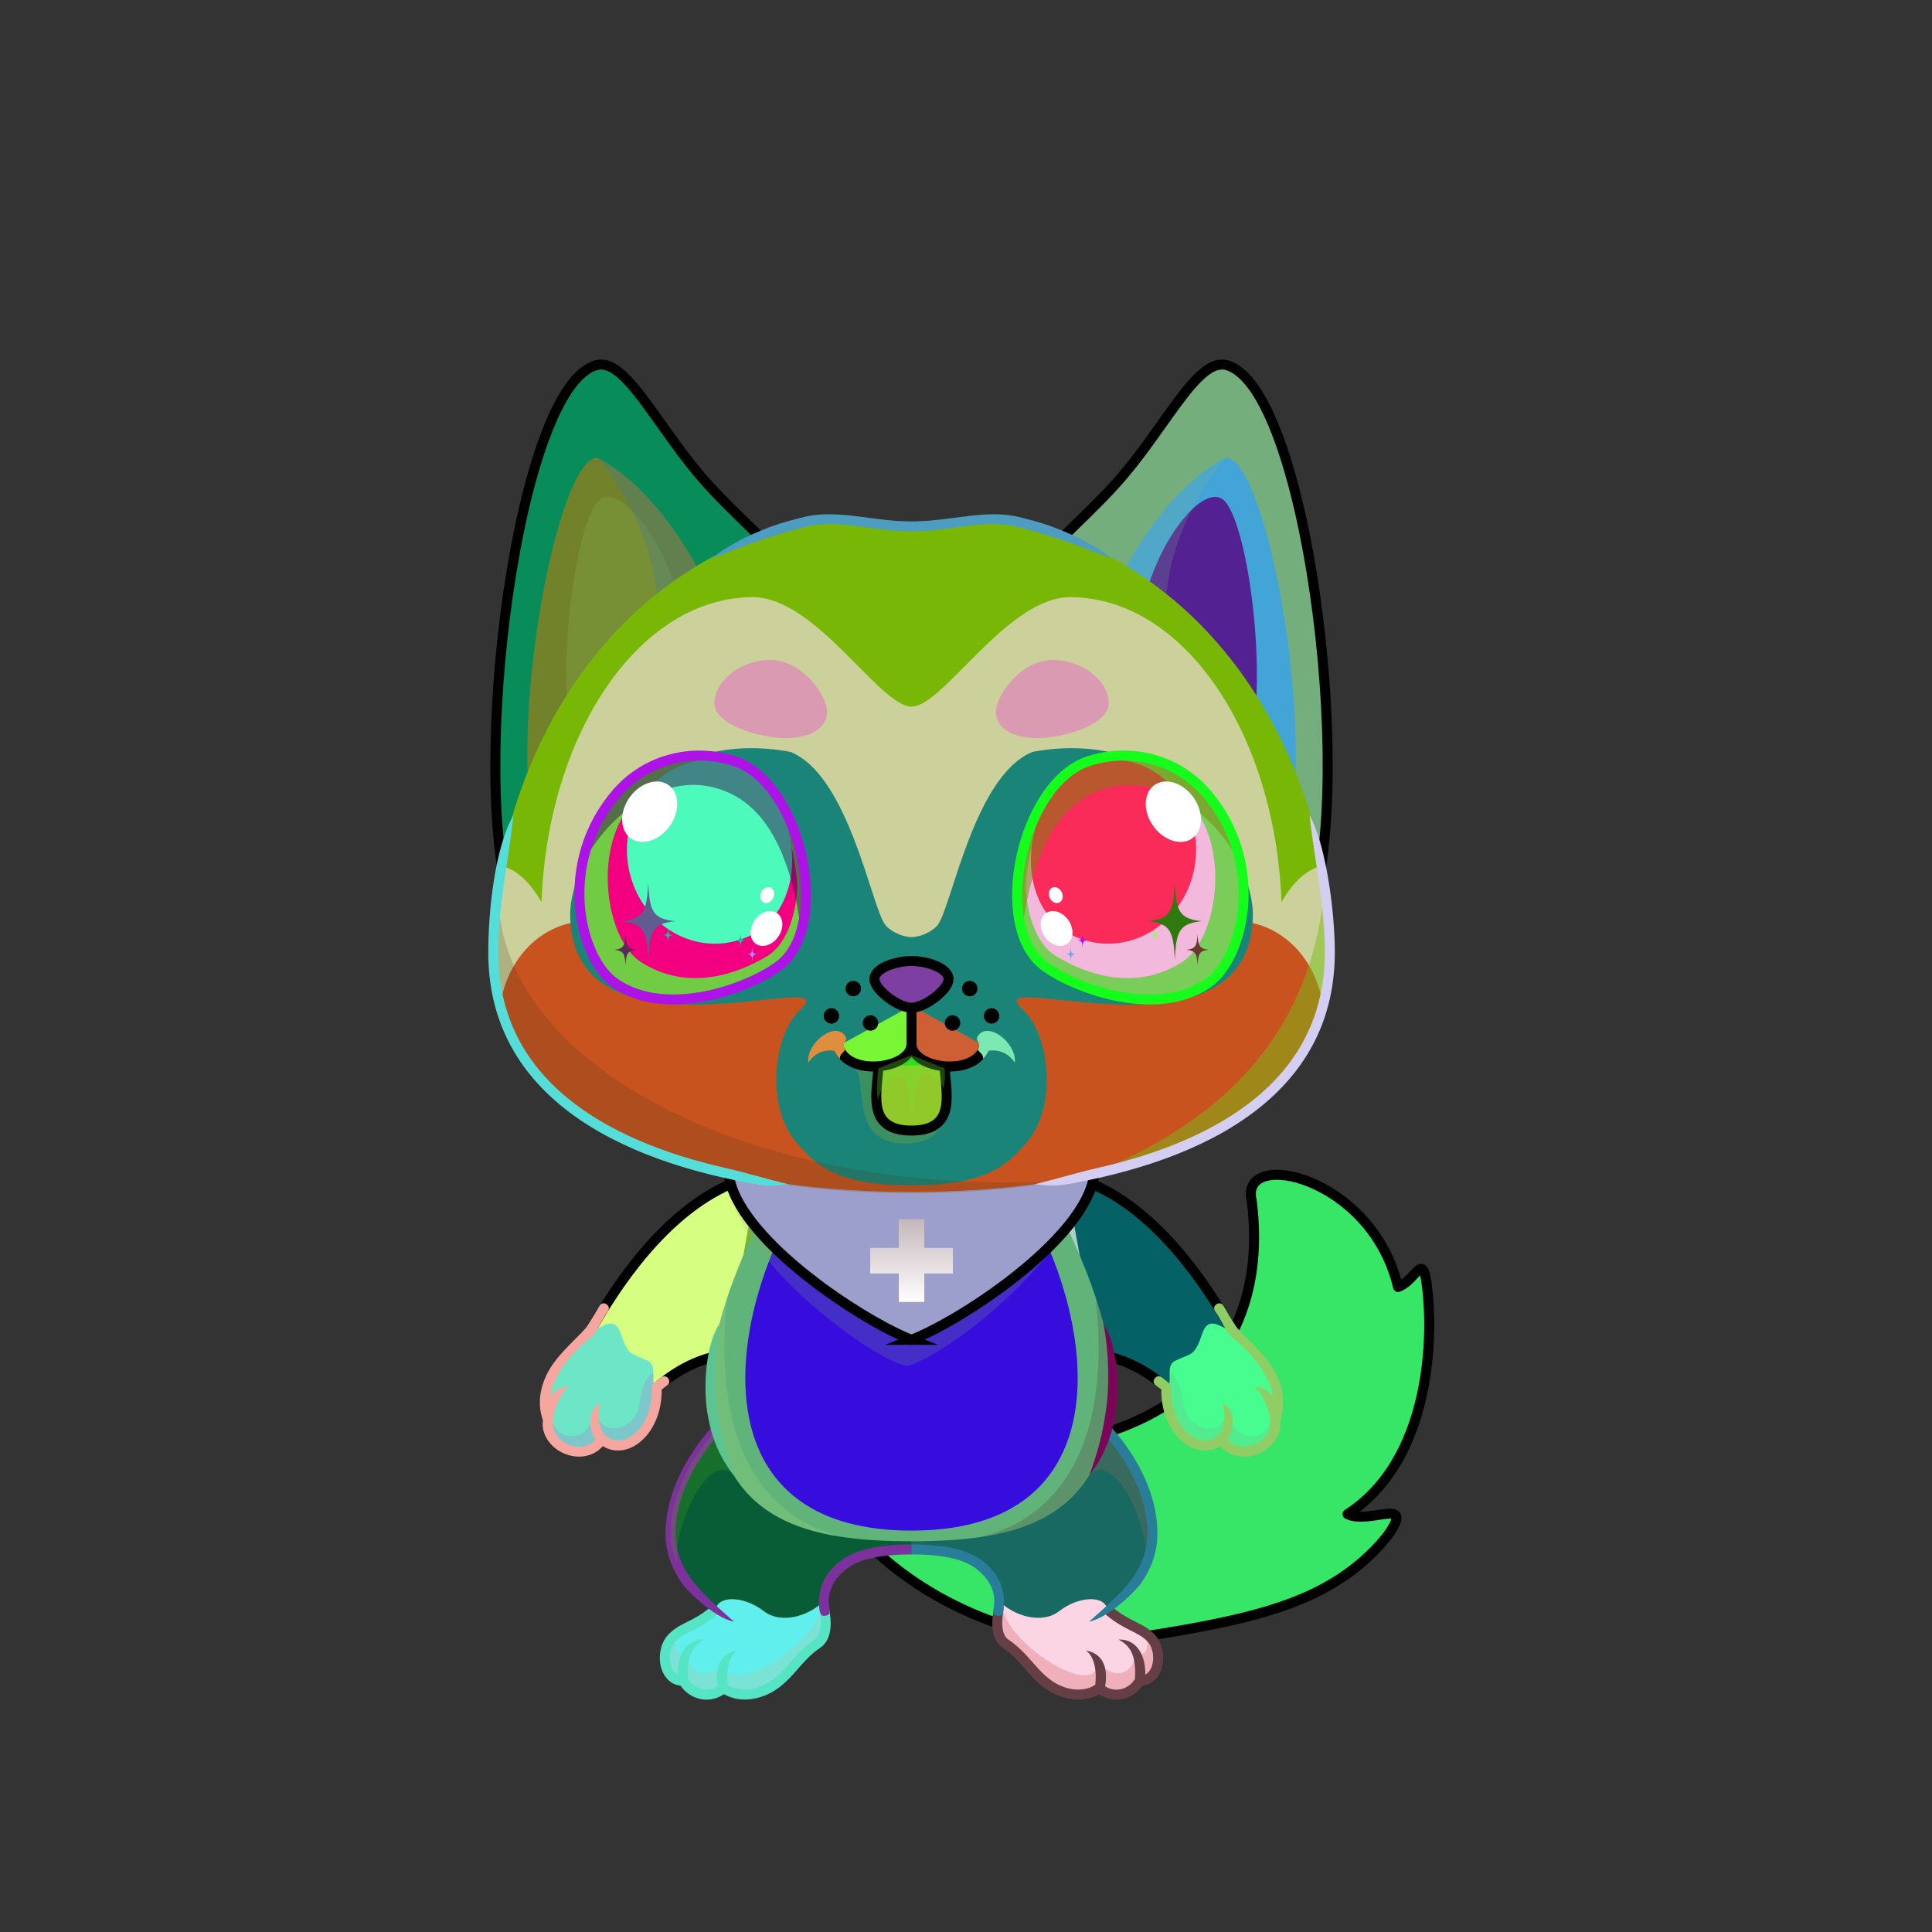 <?xml version="1.0" encoding="UTF-8"?><!DOCTYPE svg PUBLIC "-//W3C//DTD SVG 1.1//EN" "http://www.w3.org/Graphics/SVG/1.1/DTD/svg11.dtd"><!-- Creator: CorelDRAW 2018 (64-Bit) --><svg xmlns="http://www.w3.org/2000/svg" xmlns:xlink="http://www.w3.org/1999/xlink" xml:space="preserve" width="290mm" height="290mm" version="1.1" style="shape-rendering:geometricPrecision; text-rendering:geometricPrecision; image-rendering:optimizeQuality; fill-rule:evenodd; clip-rule:evenodd" viewBox="0 0 29000 29000">
 <rect x="0" y="0" width="29000" height="29000" fill="#333333" stroke="none"/>
 <defs>
  <style type="text/css">
   <![CDATA[
    .str1 {stroke:black;stroke-width:150;stroke-miterlimit:22.926}
    .str0 {stroke:black;stroke-width:150;stroke-linecap:round;stroke-linejoin:round;stroke-miterlimit:22.926}
    .str3 {stroke:black;stroke-width:150;stroke-linecap:round;stroke-linejoin:round;stroke-miterlimit:22.926}
    .str2 {stroke:black;stroke-width:150;stroke-linecap:round;stroke-linejoin:round;stroke-miterlimit:22.926}
    .fil3 {fill:none}
    .fil34 {fill:black}
    .fil4 {fill:white}
    .fil41 {fill:white}
    .fil5 {fill:black;fill-rule:nonzero}
    .fil43 {fill:black;fill-rule:nonzero}
    .fil1 {fill:black;fill-opacity:0.2}
    .fil32 {fill:black;fill-opacity:0.2}
    .fil21 {fill:#3B0000;fill-opacity:0.2}
    .fil15 {fill:black;fill-opacity:0.302}
    .fil42 {fill:black;fill-opacity:0.502}
    .fil30 {fill:white;fill-opacity:0.502}
    .fil40 {fill:url(#id0)}
    .fil35 {fill:url(#id1)}
    .fil36 {fill:url(#id2)}
    .fil27 {fill:url(#id3)}
    .fil13 {fill:url(#id4)}
    .fil46 {fill:url(#id5)}
    .fil37 {fill:url(#id6)}
    .fil29 {fill:url(#id7)}
    .fil22 {fill:url(#id8)}
    .fil28 {fill:url(#id9)}
    .fil33 {fill:url(#id10)}
    .fil23 {fill:url(#id11)}
    .fil11 {fill:url(#id12)}
    .fil14 {fill:url(#id13)}
    .fil31 {fill:url(#id14)}
    .fil18 {fill:url(#id15)}
    .fil2 {fill:url(#id16)}
    .fil17 {fill:url(#id17)}
    .fil24 {fill:url(#id18)}
    .fil19 {fill:url(#id19)}
    .fil9 {fill:url(#id20)}
    .fil39 {fill:url(#id21)}
    .fil45 {fill:url(#id22)}
    .fil25 {fill:url(#id23)}
    .fil20 {fill:url(#id24)}
    .fil8 {fill:url(#id25)}
    .fil16 {fill:url(#id26)}
    .fil0 {fill:url(#id27)}
    .fil6 {fill:url(#id28)}
    .fil38 {fill:url(#id29)}
    .fil12 {fill:url(#id30)}
    .fil26 {fill:url(#id31)}
    .fil10 {fill:url(#id32)}
    .fil7 {fill:url(#id33)}
    .fil44 {fill:url(#id34)}
   ]]>
  </style>
  <linearGradient id="id0" gradientUnits="userSpaceOnUse" x1="17100.2" y1="11467.31" x2="16328.28" y2="14099.13">
   <stop offset="0" style="stop-opacity:1; stop-color:black"/>
   <stop offset="0.502" style="stop-opacity:1; stop-color:#1E0E2B"/>
   <stop offset="1" style="stop-opacity:1; stop-color:#184BB8"/>
  </linearGradient>
  <linearGradient id="id1" gradientUnits="userSpaceOnUse" x1="9457.81" y1="14380.41" x2="11494.19" y2="12822.21">
   <stop offset="0" style="stop-opacity:1; stop-color:black"/>
   <stop offset="1" style="stop-opacity:1; stop-color:#1F1814"/>
  </linearGradient>
  <linearGradient id="id2" gradientUnits="userSpaceOnUse" xlink:href="#id1" x1="15869.81" y1="14380.41" x2="17906.19" y2="12822.21">
  </linearGradient>
  <linearGradient id="id3" gradientUnits="userSpaceOnUse" x1="13682" y1="13830.02" x2="13682" y2="17893.04">
   <stop offset="0" style="stop-opacity:1; stop-color:white"/>
   <stop offset="0.639" style="stop-opacity:1; stop-color:#EBDDCE"/>
   <stop offset="1" style="stop-opacity:1; stop-color:#BA9575"/>
  </linearGradient>
  <linearGradient id="id4" gradientUnits="userSpaceOnUse" x1="13681.88" y1="22975.04" x2="13681.88" y2="18061.77">
   <stop offset="0" style="stop-opacity:1; stop-color:white"/>
   <stop offset="0.639" style="stop-opacity:1; stop-color:#FCDCBB"/>
   <stop offset="1" style="stop-opacity:1; stop-color:#E0AE82"/>
  </linearGradient>
  <linearGradient id="id5" gradientUnits="userSpaceOnUse" xlink:href="#id0" x1="10264.32" y1="11467.31" x2="11036.24" y2="14099.13">
  </linearGradient>
  <linearGradient id="id6" gradientUnits="userSpaceOnUse" x1="13264.52" y1="14424.75" x2="13264.52" y2="15126.12">
   <stop offset="0" style="stop-opacity:1; stop-color:#545454"/>
   <stop offset="1" style="stop-opacity:1; stop-color:#2E2E2E"/>
  </linearGradient>
  <linearGradient id="id7" gradientUnits="userSpaceOnUse" x1="13682" y1="17793" x2="13682" y2="11230.26">
   <stop offset="0" style="stop-opacity:1; stop-color:#4A392F"/>
   <stop offset="0.4" style="stop-opacity:1; stop-color:#393937"/>
   <stop offset="1" style="stop-opacity:1; stop-color:#4D4842"/>
  </linearGradient>
  <linearGradient id="id8" gradientUnits="userSpaceOnUse" x1="16757.03" y1="5607.13" x2="18046.78" y2="13519.57">
   <stop offset="0" style="stop-opacity:1; stop-color:#4A4139"/>
   <stop offset="0.42" style="stop-opacity:1; stop-color:#2F2F2D"/>
   <stop offset="1" style="stop-opacity:1; stop-color:#241A1A"/>
  </linearGradient>
  <linearGradient id="id9" gradientUnits="userSpaceOnUse" xlink:href="#id8" x1="15256.56" y1="7877.9" x2="12107.44" y2="13445.7">
  </linearGradient>
  <linearGradient id="id10" gradientUnits="userSpaceOnUse" x1="13682" y1="16970.33" x2="13682" y2="15838.33">
   <stop offset="0" style="stop-opacity:1; stop-color:#FF9999"/>
   <stop offset="1" style="stop-opacity:1; stop-color:#99282F"/>
  </linearGradient>
  <linearGradient id="id11" gradientUnits="userSpaceOnUse" x1="19089.88" y1="5806.2" x2="17582.54" y2="10711.64">
   <stop offset="0" style="stop-opacity:1; stop-color:#998573"/>
   <stop offset="0.561" style="stop-opacity:1; stop-color:#3B3732"/>
   <stop offset="1" style="stop-opacity:1; stop-color:#2E2D2B"/>
  </linearGradient>
  <linearGradient id="id12" gradientUnits="userSpaceOnUse" xlink:href="#id8" x1="10443.99" y1="17839.92" x2="10154.55" y2="19331.07">
  </linearGradient>
  <linearGradient id="id13" gradientUnits="userSpaceOnUse" x1="13682" y1="20111" x2="13682" y2="17620.39">
   <stop offset="0" style="stop-opacity:1; stop-color:#A32323"/>
   <stop offset="1" style="stop-opacity:1; stop-color:#27232D"/>
  </linearGradient>
  <linearGradient id="id14" gradientUnits="userSpaceOnUse" x1="13683.5" y1="11079" x2="13683.5" y2="9906">
   <stop offset="0" style="stop-opacity:1; stop-color:#383836"/>
   <stop offset="1" style="stop-opacity:1; stop-color:#40403F"/>
  </linearGradient>
  <linearGradient id="id15" gradientUnits="userSpaceOnUse" xlink:href="#id11" x1="9303.09" y1="5777.27" x2="11355.66" y2="10258.55">
  </linearGradient>
  <linearGradient id="id16" gradientUnits="userSpaceOnUse" xlink:href="#id8" x1="18117.44" y1="18490.4" x2="16176.7" y2="23520.63">
  </linearGradient>
  <linearGradient id="id17" gradientUnits="userSpaceOnUse" xlink:href="#id8" x1="10607.49" y1="5607.13" x2="9317.74" y2="13519.57">
  </linearGradient>
  <linearGradient id="id18" gradientUnits="userSpaceOnUse" x1="19020.32" y1="7799.09" x2="16740.11" y2="11895.91">
   <stop offset="0" style="stop-opacity:1; stop-color:#FFE8C4"/>
   <stop offset="1" style="stop-opacity:1; stop-color:#EBC07F"/>
  </linearGradient>
  <linearGradient id="id19" gradientUnits="userSpaceOnUse" xlink:href="#id18" x1="8344.2" y1="7799.09" x2="10624.41" y2="11895.91">
  </linearGradient>
  <linearGradient id="id20" gradientUnits="userSpaceOnUse" xlink:href="#id8" x1="17209.98" y1="17839.92" x2="16920.73" y2="19331.07">
  </linearGradient>
  <linearGradient id="id21" gradientUnits="userSpaceOnUse" x1="18242.61" y1="13105.61" x2="15397.59" y2="13105.61">
   <stop offset="0" style="stop-opacity:1; stop-color:#2E7ACF"/>
   <stop offset="0.502" style="stop-opacity:1; stop-color:#5DE0EF"/>
   <stop offset="1" style="stop-opacity:1; stop-color:#307FD8"/>
  </linearGradient>
  <linearGradient id="id22" gradientUnits="userSpaceOnUse" xlink:href="#id21" x1="9121.91" y1="13105.61" x2="11966.93" y2="13105.61">
  </linearGradient>
  <linearGradient id="id23" gradientUnits="userSpaceOnUse" x1="18789.41" y1="8562.29" x2="17193.8" y2="10098.6">
   <stop offset="0" style="stop-opacity:1; stop-color:#E0BE98"/>
   <stop offset="1" style="stop-opacity:1; stop-color:#A8592B"/>
  </linearGradient>
  <linearGradient id="id24" gradientUnits="userSpaceOnUse" xlink:href="#id23" x1="8575.11" y1="8562.29" x2="10170.72" y2="10098.6">
  </linearGradient>
  <linearGradient id="id25" gradientUnits="userSpaceOnUse" x1="16702.97" y1="17709" x2="16702.97" y2="20747.32">
   <stop offset="0" style="stop-opacity:1; stop-color:#B87439"/>
   <stop offset="0.129" style="stop-opacity:1; stop-color:#B87439"/>
   <stop offset="0.761" style="stop-opacity:1; stop-color:#E6A265"/>
   <stop offset="1" style="stop-opacity:1; stop-color:#F0BA8B"/>
  </linearGradient>
  <linearGradient id="id26" gradientUnits="userSpaceOnUse" x1="13682" y1="18301" x2="13682" y2="19543">
   <stop offset="0" style="stop-opacity:1; stop-color:#C5B7BB"/>
   <stop offset="1" style="stop-opacity:1; stop-color:#FEFEFE"/>
  </linearGradient>
  <linearGradient id="id27" gradientUnits="userSpaceOnUse" x1="16163.33" y1="24433.72" x2="17725.26" y2="17917.59">
   <stop offset="0" style="stop-opacity:1; stop-color:#B87439"/>
   <stop offset="0.451" style="stop-opacity:1; stop-color:#E6A265"/>
   <stop offset="1" style="stop-opacity:1; stop-color:#F0BA8B"/>
  </linearGradient>
  <linearGradient id="id28" gradientUnits="userSpaceOnUse" x1="11873.99" y1="21188" x2="11873.99" y2="24186.4">
   <stop offset="0" style="stop-opacity:1; stop-color:#E6A265"/>
   <stop offset="0.588" style="stop-opacity:1; stop-color:#F0BA8B"/>
   <stop offset="1" style="stop-opacity:1; stop-color:#F0BA8B"/>
  </linearGradient>
  <linearGradient id="id29" gradientUnits="userSpaceOnUse" x1="16455.4" y1="14869.67" x2="17583.29" y2="11473.79">
   <stop offset="0" style="stop-opacity:1; stop-color:#307FD1"/>
   <stop offset="0.439" style="stop-opacity:1; stop-color:#134596"/>
   <stop offset="1" style="stop-opacity:1; stop-color:#201040"/>
  </linearGradient>
  <linearGradient id="id30" gradientUnits="userSpaceOnUse" x1="13681.38" y1="17759" x2="13681.38" y2="23135">
   <stop offset="0" style="stop-opacity:1; stop-color:#B87439"/>
   <stop offset="0.059" style="stop-opacity:1; stop-color:#B87439"/>
   <stop offset="0.471" style="stop-opacity:1; stop-color:#E6A265"/>
   <stop offset="1" style="stop-opacity:1; stop-color:#F0BA8B"/>
  </linearGradient>
  <linearGradient id="id31" gradientUnits="userSpaceOnUse" xlink:href="#id27" x1="12552" y1="17991.28" x2="14812" y2="7753.47">
  </linearGradient>
  <linearGradient id="id32" gradientUnits="userSpaceOnUse" xlink:href="#id25" x1="10660.39" y1="17709" x2="10660.39" y2="20747.32">
  </linearGradient>
  <linearGradient id="id33" gradientUnits="userSpaceOnUse" xlink:href="#id28" x1="15484.77" y1="21188" x2="15484.77" y2="24186.4">
  </linearGradient>
  <linearGradient id="id34" gradientUnits="userSpaceOnUse" xlink:href="#id29" x1="10909.12" y1="14869.67" x2="9781.23" y2="11473.79">
  </linearGradient>
 </defs>
 <g id="Tail">
  <g id="_2036510373792">
   <path class="fil0" d="M14340 21706c2812,243 4775,-1109 4449,-3682 -193,-796 1801,-377 2196,1294 309,-113 382,-634 451,156 75,861 -55,2508 -1209,3254 310,159 991,-257 636,271 -83,125 -308,383 -608,601 -675,489 -1497,721 -3131,971 -2263,347 -4302,-1232 -4630,-2180l1846 -685z" style="fill:#41eab9"/>
   <path class="fil1" d="M20631 23299c-95,87 -219,187 -376,301 -675,489 -1497,721 -3131,971 -2194,336 -4177,-1137 -4595,-2091 458,342 1382,131 1844,438 1826,1215 3947,1371 6258,381z" style="fill:#59f174"/>
   <path class="fil2" d="M14340 21706c2516,217 4354,-843 4478,-2912 47,-775 1023,-211 1246,125 315,477 499,1309 349,1579 260,51 586,-506 531,-21 -117,1027 -555,1908 -1774,2266 99,255 1025,126 455,414 -471,241 -2114,552 -3370,417 -1288,-139 -2300,-639 -2911,-1498l996 -370z" style="fill:#4a2571"/>
   <path class="fil3 str0" d="M14340 21706c2812,243 4775,-1109 4449,-3682 -193,-796 1801,-377 2196,1294 309,-113 382,-634 451,156 75,861 -55,2508 -1209,3254 310,159 991,-257 636,271 -83,125 -308,383 -608,601 -675,489 -1497,721 -3131,971 -2263,347 -4302,-1232 -4630,-2180l1846 -685z" style="fill:#37e667"/>
  </g>
 </g>
 <g id="Foot">
  <g id="_2036510369504">
   <g>
    <path class="fil4" d="M10257 25230c124,214 404,285 611,106 71,70 277,145 526,65 410,-131 508,-461 851,-710 221,-159 124,-477 114,-668 -364,340 -783,-165 -1076,-248 -374,-102 -737,158 -535,413 -198,95 -519,237 -672,411 -169,192 -121,631 181,631z" style="fill:#60efec"/>
    <path class="fil1" d="M10257 25230c124,214 404,285 611,106 71,70 277,145 526,65 410,-131 518,-492 871,-726 157,-103 136,-387 103,-573 -17,-14 -36,-27 -55,-38 60,533 -1445,1528 -1434,860 -213,342 -595,186 -544,-150 -127,134 -271,-14 -143,-274 -182,62 -215,288 -209,441 17,153 106,289 274,289z" style="fill:#e6b778"/>
    <path class="fil5" d="M10660 24128c32,-26 79,-22 106,10 26,31 22,79 -10,105 -143,120 -266,182 -373,236 -99,50 -183,92 -251,169 -81,92 -97,256 -55,370 18,49 49,94 96,118 -7,-269 115,-534 402,-526 -186,95 -268,253 -247,592 49,79 127,137 220,155 79,15 160,-2 228,-45 -39,-218 -11,-484 289,-538 -139,98 -163,330 -142,511 31,29 98,60 189,72 75,9 163,4 259,-27 222,-71 353,-219 490,-375 104,-118 210,-239 363,-342 56,-38 82,-102 91,-176 11,-85 0,-183 -14,-274 -14,-98 131,-119 145,-22 16,102 31,212 18,314 -14,114 -58,216 -157,282 -136,92 -236,206 -333,317 -151,171 -296,335 -557,419 -119,38 -230,44 -323,32 -93,-11 -171,-41 -226,-75 -103,70 -226,98 -349,74 -124,-24 -233,-98 -304,-202 -136,-15 -232,-107 -279,-232 -61,-166 -34,-387 84,-521 86,-98 183,-147 296,-204 100,-50 214,-108 344,-217z" style="fill:#55e5c4"/>
   </g>
   <g>
    <path class="fil4" d="M17107 25230c-124,214 -404,285 -611,106 -71,70 -277,145 -526,65 -410,-131 -508,-461 -851,-710 -221,-159 -124,-477 -114,-668 364,340 783,-165 1076,-248 374,-102 737,158 534,413 199,95 520,237 673,411 169,192 121,631 -181,631z" style="fill:#fcd5e4"/>
    <path class="fil1" d="M17107 25230c-124,214 -404,285 -611,106 -71,70 -277,145 -526,65 -410,-131 -518,-492 -872,-726 -156,-103 -135,-387 -103,-573 18,-14 37,-27 56,-38 -60,533 1445,1528 1433,860 214,342 596,186 545,-150 127,134 271,-14 143,-274 182,62 215,288 209,441 -17,153 -106,289 -274,289z" style="fill:#b91a19"/>
    <path class="fil5" d="M16703 24128c-31,-26 -78,-22 -105,10 -27,31 -22,79 9,105 144,120 266,182 373,236 100,50 184,92 252,169 81,92 97,256 55,370 -18,49 -49,94 -96,118 7,-269 -115,-534 -402,-526 186,95 268,253 247,592 -49,79 -127,137 -220,155 -79,15 -160,-2 -228,-45 38,-218 10,-484 -289,-538 139,98 163,330 142,511 -32,29 -98,60 -189,72 -75,9 -164,4 -260,-27 -221,-71 -352,-219 -489,-375 -104,-118 -211,-239 -363,-342 -57,-38 -82,-102 -91,-176 -11,-85 -1,-183 13,-274 15,-98 -130,-119 -144,-22 -16,102 -31,212 -18,314 14,114 57,216 157,282 136,92 236,206 333,317 151,171 295,335 557,419 119,38 230,44 323,32 93,-11 171,-41 226,-75 103,70 225,98 348,74 125,-24 233,-98 305,-202 136,-15 232,-107 279,-232 61,-166 34,-387 -84,-521 -86,-98 -183,-147 -296,-204 -100,-50 -214,-108 -345,-217z" style="fill:#663f46"/>
   </g>
  </g>
 </g>
 <g id="Legs">
  <g id="_2036510436416">
   <path class="fil6" d="M13682 23259c-428,0 -1377,183 -1321,776 -215,222 -637,350 -896,149 -312,-243 -712,-232 -720,-12 -370,-265 -679,-701 -680,-1146 -2,-860 666,-1598 969,-1838 621,860 1470,1269 2648,1328l0 743z" style="fill:#095d36"/>
   <path class="fil5" d="M12374 24254c-62,5 -74,-66 -80,-154 -22.25,-375.15 212.64,-666.43 557,-799 208,-80 486.47,-119 839.47,-119l0 150c-335,0 -596.47,36 -785.47,108 -257.49,98.71 -499.23,352.16 -462,650 9,68 10,89 11,105 4,48 -44,56 -80,59zm-1296 -3006c-176,140 -477,451 -692,859 -143,272 -247,587 -246,919 1,245 87,464 218,653 154,223 454,481 660,663 -306,-60 -713,-477 -784,-578 -146,-211 -243,-458 -244,-738 -1,-360 110,-698 264,-989 226,-430 547,-760 734,-907l46 58 44 60 0 0z" style="fill:#7c319c"/>
   <path class="fil1" d="M10172 23490c-67,-148 -106,-305 -107,-464 -2,-775 540,-1451 869,-1752l157 727c-26,48 -53,95 -79,143 -388,-413 -947,879 -840,1346z" style="fill:#50bb08"/>
  </g>
  <g id="_2036510434752">
   <path class="fil7" d="M13673.53 23259c428,0 1385.47,183 1329.47,776 215,222 637,350 896,149 312,-243 712,-232 720,-12 370,-265 678,-701 680,-1146 2,-860 -666,-1598 -969,-1838 -621,860 -1478.47,1269 -2656.47,1328l0 743z" style="fill:#186962"/>
   <path class="fil1" d="M17192 23490c67,-148 106,-305 107,-464 2,-775 -541,-1451 -869,-1752l-157 727c26,48 52,95 79,143 387,-413 947,879 840,1346z" style="fill:#b9744e"/>
   <path class="fil5" d="M14990 24254c62,5 73,-66 79,-154 25.35,-373.93 -214.48,-667.52 -556,-799 -208,-80 -478,-119 -831,-119l0 150c335,0 588,36 777,108 257.2,98.59 499.18,352.56 462,650 -9,68 -10,89 -11,105 -4,48 44,56 80,59zm1296 -3006c175,140 477,451 691,859 144,272 248,587 247,919 -1,245 -87,464 -218,653 -154,223 -454,481 -660,663 306,-60 713,-477 783,-578 147,-211 244,-458 244,-738 2,-360 -110,-698 -263,-989 -227,-430 -547,-760 -734,-907l-46 58 -44 60 0 0z" style="fill:#297d98"/>
  </g>
 </g>
 <g id="Body">
  <g id="_2036510424480">
   <path class="fil8" d="M16231 17709c1007,345 1819,1401 2257,2165 289,504 -636,1265 -911,1014 -627,-574 -1209,-620 -1689,-543 -742,120 -1353,-1920 -931,-2545 422,-21 934,-40 1274,-91z" style="fill:#aad2c5"/>
   <path class="fil9" d="M16622 17882c250,131 896,561 995,753 100,191 -314,857 -667,697 -354,-160 -309,-584 -342,-1068 -33,-485 -237,-514 14,-382z" style="fill:#5ada90"/>
   <path class="fil1" d="M17512 20830c-602,-518 -1160,-559 -1624,-485 -171,28 -335,-59 -481,-217 -325,-472 753,-1098 1039,-656 261,403 734,847 1111,1126 -2,93 16,193 -45,232l0 0 0 0z" style="fill:#3bff32"/>
   <path class="fil3 str0" d="M16477 20333c340,47 711,200 1100,555 275,251 1152,-509 864,-1013 -438,-763 -1203,-1821 -2210,-2166 -90,-31 -172,-59 -246,-84" style="fill:#046267"/>
   <path class="fil4" d="M17501 20836c-31,672 506,1059 828,766 253,397 884,103 809,-293 203,-535 -266,-1036 -634,-1325 -198,-64 -364,-248 -462,44 -114,341 -157,279 -402,398 -164,79 -11,352 -139,410z" style="fill:#47fd8f"/>
   <path class="fil1" d="M17501 20836c-31,672 506,1059 828,766 341,429 911,24 753,-293 -65,297 -520,408 -657,-118 -113,412 -522,237 -614,26 -96,-216 -45,-462 -254,-619 -2,93 16,193 -45,232l0 0 0 1c-2,0 -3,1 -5,2l0 0 0 0 0 0 0 0 -1 1 0 0 0 0c-2,1 -3,2 -5,2z" style="fill:#7fab9a"/>
   <path class="fil5" d="M17437 20673c-79,-58 -168,63 -89,121 29,21 57,43 84,65 -4,302 99,551 246,712 55,61 118,109 183,144 146,76 312,82 454,-8 209,238 583,191 784,-34 86,-97 135,-221 116,-357 83,-234 46,-463 -52,-673 -133,-282 -403,-498 -588,-704 -34,-37 -181,-286 -215,-345 -58,-79 -178,10 -120,89 36,48 75,120 112,186 6,12 81,153 124,188 201,164 431,392 551,649 38,81 65,165 77,251 -53,-69 -156,-152 -275,-139 81,67 126,143 171,252 66,158 113,363 -12,503 -142,159 -412,205 -563,33 116,-164 118,-464 -80,-548 55,102 48,374 -55,477 -86,86 -222,119 -360,47 -49,-26 -97,-63 -141,-112 -129,-140 -218,-365 -207,-639 2,-22 -6,-44 -23,-60 -37,-34 -82,-68 -122,-98z" style="fill:#90ce65"/>
   <path class="fil10" d="M11133 17709c-1007,345 -1819,1401 -2257,2165 -289,504 636,1265 911,1014 627,-574 1209,-620 1689,-543 742,120 1352,-1920 931,-2545 -422,-21 -934,-40 -1274,-91z" style="fill:#77b330"/>
   <path class="fil1" d="M9852 20830c602,-518 1160,-559 1624,-485 171,28 335,-59 481,-217 325,-472 -753,-1098 -1039,-656 -261,403 -734,847 -1111,1126 2,93 -16,193 45,232l0 0 0 0z" style="fill:#62df77"/>
   <path class="fil11" d="M10743 17882c-251,131 -897,561 -996,753 -99,191 314,857 668,697 353,-160 308,-584 342,-1068 33,-485 237,-514 -14,-382z" style="fill:#0c4abe"/>
   <path class="fil3 str0" d="M10887 20333c-340,47 -711,200 -1100,555 -275,251 -1153,-509 -864,-1013 438,-763 1203,-1821 2210,-2166 90,-31 171,-59 246,-84" style="fill:#d6ff81"/>
   <path class="fil4" d="M9863 20836c31,672 -506,1059 -828,766 -253,397 -884,103 -809,-293 -203,-535 266,-1036 634,-1325 198,-64 364,-248 462,44 114,341 157,279 402,398 164,79 11,352 139,410z" style="fill:#6de5c7"/>
   <path class="fil1" d="M9863 20836c31,672 -506,1059 -828,766 -341,429 -911,24 -754,-293 66,297 521,408 658,-118 113,412 522,237 614,26 95,-216 45,-462 254,-619 2,93 -16,193 45,232l0 0 0 1c2,0 3,1 5,2l0 0 0 0 0 0 0 0 0 1 1 0 0 0c1,1 3,2 5,2z" style="fill:#bc53d5"/>
   <path class="fil5" d="M9927 20673c79,-58 168,63 88,121 -28,21 -56,43 -83,65 4,302 -100,551 -246,712 -56,61 -118,109 -183,144 -146,76 -312,82 -454,-8 -209,238 -583,191 -784,-34 -86,-97 -135,-221 -116,-357 -83,-234 -46,-463 52,-673 133,-282 403,-498 588,-704 34,-37 180,-286 214,-345 59,-79 179,10 121,89 -36,48 -76,120 -112,186 -6,12 -81,153 -124,188 -201,164 -431,392 -551,649 -38,81 -66,165 -77,251 53,-69 156,-152 275,-139 -81,67 -126,143 -172,252 -65,158 -113,363 13,503 142,159 412,205 562,33 -115,-164 -117,-464 81,-548 -55,102 -48,374 55,477 86,86 222,119 359,47 50,-26 98,-63 142,-112 128,-140 218,-365 207,-639 -2,-22 6,-44 23,-60 37,-34 81,-68 122,-98z" style="fill:#f4a69f"/>
   <path class="fil12" d="M13682 23135c-1548,0 -2752,-291 -2993,-1956 -147,-1014 391,-2287 991,-3420 634,80 1289,123 2002,142 713,-19 1367,-62 2002,-142 600,1133 1137,2406 991,3420 -242,1665 -1445,1956 -2993,1956z" style="fill:#60b379"/>
   <path class="fil13" d="M13682 18144c-911,0 -1630,-350 -1974,394 -875,1890 -906,4437 1974,4437 2879,0 2849,-2547 1974,-4437 -344,-744 -1063,-394 -1974,-394z" style="fill:#370dde"/>
   <path class="fil1" d="M12621 23067c-1016,-156 -1749,-629 -1932,-1888 -75,-519 29,-1106 229,-1707 -223,2001 402,3257 1703,3595z" style="fill:#b1ee7e"/>
   <path class="fil5" d="M11012 22144c-250,-321 -348,-641 -397,-954 -59,-377 -24,-998 184,-1320 -78,421 -93,905 -36,1298 50,341 104,572 249,976z" style="fill:#5ac592"/>
   <path class="fil1" d="M14743 23067c1016,-156 1749,-629 1932,-1888 75,-519 -29,-1106 -229,-1707 223,2001 -402,3257 -1703,3595z" style="fill:#4d1634"/>
   <path class="fil5" d="M16352 22144c250,-321 347,-641 397,-954 59,-377 24,-998 -184,-1320 78,421 93,905 36,1298 -50,341 -104,572 -249,976z" style="fill:#7b0556"/>
   <path class="fil1" d="M10951 17849c230,1241 2384,2696 2688,2652 563,-189 1737,-1101 2308,-1971 -1639,-214 -3358,-467 -4996,-681z" style="fill:#7faf69"/>
   <path class="fil14 str1" d="M13682 20111c813,-321 2748,-1616 2748,-2577 0,-521 -1268,138 -3086,138 -1819,0 -2410,-659 -2410,-138 0,961 1935,2256 2748,2577z" style="fill:#4de2b6"/>
   <path class="fil15" d="M10934 17534c0,763 1136,1659 1766,2001 -419,-362 -637,-700 -825,-1052 241,171 390,235 744,308 -189,-161 -420,-394 -576,-651 1241,228 3265,-87 3986,-426 -706,-107 -5095,-296 -5095,-180z" style="fill:#647afd"/>
   <path class="fil3 str1" d="M13682 20111c813,-321 2748,-1616 2748,-2577 0,-521 -1268,138 -3086,138 -1819,0 -2410,-659 -2410,-138 0,827 1433,1901 2351,2390 149,79 284,143 397,187z" style="fill:#9c9fcb"/>
   <polygon class="fil16" points="13874,18302 13874,18731 14303,18731 14303,19115 13874,19115 13874,19543 13491,19543 13491,19115 13062,19115 13062,18731 13491,18731 13491,18302 "/>
  </g>
 </g>
 <g id="Head">
  <g id="_2036510406496">
   <g>
    <path class="fil17" d="M7682 13655c-661,-2034 88,-7873 1274,-8175 446,-114 928,971 1659,1779 561,622 1218,1112 1553,1741 156,292 264,583 322,853 -1437,1100 -3371,2701 -4808,3802z" style="fill:#8f8a88"/>
    <path class="fil18" d="M8168.75 6584.76c225.6,-614 492.98,-1029.83 787.25,-1104.76 446,-114 928,971 1659,1779 561,622 1218,1112 1553,1741 156,292 264,583 322,853 -287.02,219.71 -593.88,459.41 -912.63,711.12 251.32,-1165.81 -2000.41,-4228.18 -2574.58,-4440.31 -270.27,-99.85 -631.36,185.07 -834.04,460.95z" style="fill:#286398"/>
    <path class="fil3 str2" d="M7682 13655c-661,-2034 88,-7873 1274,-8175 446,-114 928,971 1659,1779 561,622 1218,1112 1553,1741 156,292 264,583 322,853 -1437,1100 -3371,2701 -4808,3802z" style="fill:#078c5a"/>
    <path class="fil19" d="M11054 10318c8,-884 -925,-2849 -2090,-3450 -638,30 -1410,4384 -864,5960 655,-788 1507,-1853 2954,-2510z" style="fill:#72822b"/>
    <path class="fil20" d="M10247.77 9329.79c-140.96,-1107.49 -960.13,-2148.31 -1270.3,-1803.91 -352.33,391.22 -641.65,2615.46 -375.78,3676.77 572.36,-968.98 1239.08,-1588.24 1646.08,-1872.86z" style="fill:#778f35"/>
    <path class="fil21" d="M11054 10318c8,-884 -925,-2849 -2090,-3450 649,794 1602.09,2498.42 140,4648 127,-43 279,-128 447,-235 420,-358 912,-694 1503,-963z" style="fill:#2573df"/>
   </g>
   <g>
    <path class="fil22" d="M19682.52 13655c661,-2034 -88,-7873 -1274,-8175 -446,-114 -928,971 -1659,1779 -561,622 -1218,1112 -1553,1741 -156,292 -264,583 -322,853 1437,1100 3371,2701 4808,3802z" style="fill:#b78a2e"/>
    <path class="fil23" d="M19922.9 11046.14c-68.64,-2432.72 -684.54,-5354.83 -1514.38,-5566.14 -446,-114 -928,971 -1659,1779 744.51,-547.07 1324.35,-1276.8 1746.77,-1138.53 856.25,280.27 1256.91,3877.21 1426.61,4925.67z" style="fill:#3ba439"/>
    <path class="fil3 str2" d="M19682.52 13655c661,-2034 -88,-7873 -1274,-8175 -446,-114 -928,971 -1659,1779 -561,622 -1218,1112 -1553,1741 -156,292 -264,583 -322,853 1437,1100 3371,2701 4808,3802z" style="fill:#73ae7c"/>
    <path class="fil24" d="M16310.52 10318c-8,-884 925,-2849 2090,-3450 638,30 1410,4384 864,5960 -655,-788 -1507,-1853 -2954,-2510z" style="fill:#43a4d8"/>
    <path class="fil25" d="M17116.75 9329.79c140.96,-1107.49 960.13,-2148.31 1270.3,-1803.91 352.33,391.22 641.65,2615.46 375.78,3676.77 -572.36,-968.98 -1239.08,-1588.24 -1646.08,-1872.86z" style="fill:#532191"/>
    <path class="fil21" d="M16310.52 10318c-8,-884 925,-2849 2090,-3450 -649,794 -1602.09,2498.42 -140,4648 -127,-43 -279,-128 -447,-235 -420,-358 -912,-694 -1503,-963z" style="fill:#85bc8c"/>
   </g>
   <path class="fil26" d="M13682 7902c570,0 1014.33,-190 1502.33,-71 3245,787 4776.67,3963 4776.67,6463 0,2876 -3565,3599 -6279,3599 -2713,0 -6278,-723 -6278,-3599 0,-2524 1559.67,-5738 4871.67,-6485 461,-105 873.33,93 1406.33,93z" style="fill:#ccd09a"/>
   <path class="fil27" d="M13682 17893c-2439,0 -5566,-584 -6173,-2792 93,-719 639,-1271 1300,-1271 348,0 665,153 900,404 1091,-403 1842,711 3973,711 2132,0 2883,-1114 3974,-711 235,-251 551,-404 900,-404 660,0 1207,552 1299,1271 -607,2208 -3734,2792 -6173,2792z" style="fill:#c9531f"/>
   <path class="fil28" d="M12079 7831c-2701,655 -4156,2966 -4568,5163 234,49 447,247 617,547 96,-2552 1480,-4577 3173,-4577 948,0 1904,1643 2381,1643 477,0 1433,-1643 2381,-1643 1693,0 3077,2025 3173,4577 170,-300 383,-498 617,-547 -412,-2197 -1867,-4508 -4568,-5163 -425,-141 -802,71 -1603,71 -801,0 -1178,-212 -1603,-71z" style="fill:#79b707"/>
   <path class="fil29" d="M13682 14066c-135,0 -321,-84 -398,-189 -209,-288 -550,-2248 -1423,-2592 -2275,-418 -3303,1671 -3303,2434 0,2388 4192,759 3460,1428 -417,382 -530,1469 -61,2006 254,291 548,640 1725,640 1177,0 1471,-349 1725,-640 469,-537 356,-1624 -61,-2006 -732,-669 3460,960 3460,-1428 0,-763 -1028,-2852 -3303,-2434 -873,344 -1214,2304 -1423,2592 -77,105 -263,189 -398,189z" style="fill:#1b8478"/>
   <path class="fil1" d="M15942.37 17726.9c-758.29,130.76 -1539.34,183.1 -2260.37,183.1 -2638,0 -6082,-701 -6270,-3383l66 -1234.61c-94.66,2692.34 3829.54,4688.51 8464.37,4434.51z" style="fill:#413a1a"/>
   <path class="fil30" d="M16293.17 17660.33c1876.79,-390.06 3530.68,-1297.72 3659.35,-3133.33 -22,-411.54 -44,-823.07 -66,-1234.61 -204.51,2307.35 -1610.51,3584.86 -3593.35,4367.94z" style="fill:#77bd14"/>
   <path class="fil5" d="M13682 7977c-566,0 -1090,-190 -1572,-73 -511,124 -952,294 -1432,481 122,-100 351,-246 541,-332 326,-148 484,-203 856,-294 495,-120 1030,68 1607,68 577,0 1112,-188 1607,-68 372,91 530,146 856,294 190,86 419,232 541,332 -480,-187 -921,-357 -1432,-481 -482,-117 -1006,73 -1572,73z" style="fill:#4c9dbf"/>
   <path class="fil5" d="M7329 14294c0,1000 420,1746 1083,2295 726,602 1744,965 2820,1166 262,49 338,50 599,20 -338,-81 -611,-168 -945,-244 -912,-207 -1757,-543 -2378,-1057 -630,-522 -1029,-1230 -1029,-2180 0,-740.54 155.88,-1363.97 227,-2056 -275,482.03 -377,1427.34 -377,2056z" style="fill:#55ded9"/>
   <path class="fil5" d="M20036 14294c0,1000 -420,1746 -1084,2295 -726,602 -1744,965 -2819,1166 -263,49 -339,50 -600,20 339,-81 612,-168 945,-244 912,-207 1758,-543 2379,-1057 630,-522 1029,-1230 1029,-2180 0,-741.06 -175.68,-1503.8 -228,-2056 241.58,433.53 378,1425.71 378,2056z" style="fill:#d5cef3"/>
   <path class="fil31" d="M15576 11079c384,0 1067,-199 1067,-523 0,-324 -378,-650 -846,-650 -470,0 -848,532 -848,777 0,245 241,396 627,396l0 0zm-3786 0c-386,0 -1066,-199 -1066,-523 0,-324 378,-650 845,-650 468,0 846,532 846,777 0,245 -241,396 -625,396l0 0z" style="fill:#da9bb2"/>
   <path class="fil32" d="M14180 15992.33c103.19,588.13 102.23,1173.79 -611.77,1173.79 -873.67,0 -507.23,-1087.84 -775.7,-1142.12 -14.31,-2.89 391.47,-17.85 391.47,-31.67l497 -154 499 154z" style="fill:#bbbc00"/>
   <path class="fil33" d="M14180 15992.33c0,350 216,978 -498,978 -714,0 -498,-628 -498,-978l497 -154 499 154z" style="fill:#0fdf14"/>
   <path class="fil3 str1" d="M13184 15992.33c0,350 -216,978 498,978 714,0 498,-628 498,-978" style="fill:#90c929"/>
   <path class="fil3 str0" d="M14781 15701.33c-127,476 -1099,347 -1099,-33 0,-173 0,-367 0,-572" style="fill:#ce5f34"/>
   <path class="fil3 str0" d="M12583 15701.33c127,476 1099,347 1099,-33 0,-173 0,-367 0,-572" style="fill:#78f635"/>
   <path class="fil15" d="M13681 15838.33c-166,66 -332,133 -498,199 -6,70 -39.46,364.69 -1.46,477.69 -1.89,-112.61 183.48,-411.72 339.4,-351.25 199.21,77.25 112.14,517.79 160.06,496.52 59.55,-26.42 36,-442.41 108.44,-511.76 137.21,-131.35 365.19,82.58 365.56,199.8 37,-113 30,-241 24,-311 -166,-66 -332,-133 -498,-199z" style="fill:#6ce92f"/>
   <path class="fil34" d="M12692.87 15562.55c36.19,64.17 -70.05,90.09 -6.67,193.17 -18.19,40.88 -88.07,68.84 -77.64,138.49 -60.53,-54.09 -76.14,-122.1 -92.94,-123.88 -140.17,-14.88 -278.12,25.35 -383.92,181.14 -33.56,-298.6 417.64,-643.42 561.17,-388.92z" style="fill:#e08d3d"/>
   <path class="fil34" d="M14671.65 15562.55c-36.19,64.17 70.05,90.09 6.67,193.17 18.19,40.88 88.07,68.84 77.64,138.49 60.53,-54.09 76.14,-122.1 92.94,-123.88 140.17,-14.88 278.12,25.35 383.92,181.14 33.56,-298.6 -417.64,-643.42 -561.17,-388.92z" style="fill:#7ce9b3"/>
   <path class="fil35" d="M8902 13862c1049,-399 2293,-278 3148,208 -182,-1080 -2030,-1327 -3148,-208z" style="fill:#684f4d"/>
   <path class="fil36" d="M18462 13862c-1049,-399 -2293,-278 -3148,208 182,-1080 2030,-1327 3148,-208z" style="fill:#6c69ff"/>
   <circle class="fil34" cx="13066" cy="15355" r="116"/>
   <circle class="fil34" cx="12808" cy="14839" r="116"/>
   <circle class="fil34" cx="12480" cy="15249" r="116"/>
   <circle class="fil34" cx="14298" cy="15355" r="116"/>
   <circle class="fil34" cx="14556" cy="14839" r="116"/>
   <circle class="fil34" cx="14884" cy="15249" r="116"/>
   <path class="fil37 str3" d="M13681.93 14424.75c-242.89,0 -581.14,116.02 -555.11,289.23 23.88,158.87 359.19,412.14 555.11,412.14 195.92,0 531.23,-253.27 555.11,-412.14 26.03,-173.21 -312.22,-289.23 -555.11,-289.23z" style="fill:#7e3fa2"/>
  </g>
 </g>
 <g id="Eyes">
  <g id="_2036510393408">
   <g>
    <path class="fil38" d="M18126.3 14760.78c-773.52,527.3 -1990.17,76.29 -2448.32,-260.22 -807.33,-593 -339.91,-2750.16 660.18,-3074.94 645.82,-209.71 1334.77,-20.1 1764.19,473.93 907.82,1044.47 574.56,2485.89 23.95,2861.23z" style="fill:#7acd58"/>
    <path class="fil39" d="M15397.59 13307.46c42.05,-885.27 456.7,-1648.38 1064.12,-1755.09 545.35,-95.8 1090.9,114.64 1436.29,534.62 579.38,704.5 358.54,2022.51 -148.85,2350.09 -712.82,460.19 -1464.56,178.11 -1906.89,-89.75 -242.5,-146.86 -426.54,-541.15 -444.67,-1039.87z" style="fill:#f2b9dd"/>
    <path class="fil40" d="M16955.91 11431.68c-697.28,-162.46 -1272.34,341.69 -1437.77,1087.73 -165.43,746.04 141.42,1451.46 838.7,1613.92 697.28,162.46 1396.65,-310.62 1562.08,-1056.66 165.42,-746.05 -265.73,-1482.53 -963.01,-1644.99z" style="fill:#fb2b59"/>
    <circle class="fil41" transform="matrix(-0.393 0.161 0.208 0.481 15847.7 13436.2)" r="234.72"/>
    <circle class="fil41" transform="matrix(-0.554 -1.052 -0.853 0.367 15859.5 13936.9)" r="234.72"/>
    <path class="fil41" d="M18041.73 13827.21c-343.48,-35.05 -385.82,-151.88 -407.22,-575.39 -21.4,423.51 -63.74,540.34 -407.22,575.39 343.48,35.05 385.82,151.88 407.22,575.39 21.4,-423.51 63.74,-540.34 407.22,-575.39z" style="fill:#30790f"/>
    <path class="fil41" d="M18143.3 14256.46c-141.44,-14.44 -158.88,-62.55 -167.69,-236.95 -8.81,174.4 -26.25,222.51 -167.7,236.95 141.45,14.44 158.89,62.55 167.7,236.95 8.81,-174.4 26.25,-222.51 167.69,-236.95z" style="fill:#693632"/>
    <path class="fil41" d="M17411.29 14035.9c-62.01,-6.33 -69.65,-27.42 -73.51,-103.87 -3.86,76.45 -11.51,97.54 -73.51,103.87 62,6.33 69.65,27.42 73.51,103.87 3.86,-76.45 11.5,-97.54 73.51,-103.87z" style="fill:#9cf662"/>
    <path class="fil41" d="M16146.69 14323.78c-62.01,-6.33 -69.65,-27.42 -73.51,-103.87 -3.86,76.45 -11.51,97.54 -73.51,103.87 62,6.33 69.65,27.42 73.51,103.87 3.86,-76.45 11.5,-97.54 73.51,-103.87z" style="fill:#6babe8"/>
    <path class="fil41" d="M16322.63 14114.42c-62.01,-6.33 -69.65,-27.42 -73.51,-103.87 -3.86,76.45 -11.51,97.54 -73.51,103.87 62,6.33 69.65,27.42 73.51,103.87 3.86,-76.45 11.5,-97.54 73.51,-103.87z" style="fill:#bc0ae6"/>
    <path class="fil42" d="M15338.78 13977.89c-257.58,-866.87 201.25,-2293.08 999.38,-2552.27 645.82,-209.71 1334.77,-20.1 1764.19,473.93 291.81,335.74 455.23,712.48 524.57,1081.65 -437.24,-843.76 -1220.59,-1289.63 -1860.6,-1185.15 -910.67,148.67 -1281.23,1078.66 -1427.54,2181.84z" style="fill:#798505"/>
    <circle class="fil41" transform="matrix(-1.006 -1.818 -1.45 0.652 17612.4 12184.1)" r="234.72"/>
    <path class="fil43" d="M18168.49 14822.6c-339.75,231.6 -757.69,284.08 -1163.67,240.93 -557.89,-59.29 -1096.44,-300.9 -1371.08,-502.62 -859.92,-631.59 -373.92,-2863.84 681.28,-3206.48 663.86,-215.56 1387.36,-29.08 1843.87,496.19 457.71,526.64 627.76,1176.89 573.33,1779.51 -46.24,511.94 -261.12,986.15 -563.73,1192.47zm-1147.85 92.11c374.28,39.78 757.1,-6.9 1063.47,-215.75 265.78,-181.23 457.02,-614.3 499.29,-1082.31 51.03,-565.05 -108.72,-1174.7 -537.59,-1668.17 -416.7,-479.46 -1078.4,-648.48 -1684.51,-451.67 -945.01,306.86 -1393.65,2389.17 -639.08,2943.4 258.94,190.19 768.46,418.18 1298.42,474.5z" style="fill:#15fd1b"/>
   </g>
   <g>
    <path class="fil44" d="M9238.22 14760.78c773.52,527.3 1990.17,76.29 2448.32,-260.22 807.33,-593 339.91,-2750.16 -660.18,-3074.94 -645.82,-209.71 -1334.77,-20.1 -1764.19,473.93 -907.82,1044.47 -574.56,2485.89 -23.95,2861.23z" style="fill:#71cc43"/>
    <path class="fil45" d="M11966.93 13307.46c-42.05,-885.27 -456.7,-1648.38 -1064.12,-1755.09 -545.35,-95.8 -1090.9,114.64 -1436.29,534.62 -579.38,704.5 -358.54,2022.51 148.85,2350.09 712.82,460.19 1464.56,178.11 1906.89,-89.75 242.5,-146.86 426.54,-541.15 444.67,-1039.87z" style="fill:#f30080"/>
    <path class="fil46" d="M10408.61 11431.68c697.28,-162.46 1272.34,341.69 1437.77,1087.73 165.43,746.04 -141.42,1451.46 -838.7,1613.92 -697.28,162.46 -1396.65,-310.62 -1562.08,-1056.66 -165.42,-746.05 265.73,-1482.53 963.01,-1644.99z" style="fill:#4cfabc"/>
    <circle class="fil41" transform="matrix(0.393 0.161 -0.208 0.481 11516.9 13436.2)" r="234.72"/>
    <circle class="fil41" transform="matrix(0.554 -1.052 0.853 0.367 11505 13936.9)" r="234.72"/>
    <path class="fil41" d="M9322.79 13827.21c343.48,-35.05 385.82,-151.88 407.22,-575.39 21.4,423.51 63.74,540.34 407.22,575.39 -343.48,35.05 -385.82,151.88 -407.22,575.39 -21.4,-423.51 -63.74,-540.34 -407.22,-575.39z" style="fill:#605c92"/>
    <path class="fil41" d="M9221.22 14256.46c141.44,-14.44 158.88,-62.55 167.69,-236.95 8.81,174.4 26.25,222.51 167.7,236.95 -141.45,14.44 -158.89,62.55 -167.7,236.95 -8.81,-174.4 -26.25,-222.51 -167.69,-236.95z" style="fill:#5f285b"/>
    <path class="fil41" d="M9953.23 14035.9c62.01,-6.33 69.65,-27.42 73.51,-103.87 3.86,76.45 11.51,97.54 73.51,103.87 -62,6.33 -69.65,27.42 -73.51,103.87 -3.86,-76.45 -11.5,-97.54 -73.51,-103.87z" style="fill:#23ba93"/>
    <path class="fil41" d="M11217.83 14323.78c62.01,-6.33 69.65,-27.42 73.51,-103.87 3.86,76.45 11.51,97.54 73.51,103.87 -62,6.33 -69.65,27.42 -73.51,103.87 -3.86,-76.45 -11.5,-97.54 -73.51,-103.87z" style="fill:#b982fe"/>
    <path class="fil41" d="M11041.89 14114.42c62.01,-6.33 69.65,-27.42 73.51,-103.87 3.86,76.45 11.51,97.54 73.51,103.87 -62,6.33 -69.65,27.42 -73.51,103.87 -3.86,-76.45 -11.5,-97.54 -73.51,-103.87z" style="fill:#1ebba0"/>
    <path class="fil42" d="M12025.74 13977.89c257.58,-866.87 -201.25,-2293.08 -999.38,-2552.27 -645.82,-209.71 -1334.77,-20.1 -1764.19,473.93 -291.81,335.74 -455.23,712.48 -524.57,1081.65 437.24,-843.76 1220.59,-1289.63 1860.6,-1185.15 910.67,148.67 1281.23,1078.66 1427.54,2181.84z" style="fill:#391153"/>
    <circle class="fil41" transform="matrix(1.006 -1.818 1.45 0.652 9752.16 12184.1)" r="234.72"/>
    <path class="fil43" d="M9280.41 14698.96c306.37,208.85 689.19,255.53 1063.47,215.75 529.96,-56.32 1039.48,-284.31 1298.42,-474.5 754.57,-554.23 305.93,-2636.54 -639.08,-2943.4 -606.11,-196.81 -1267.81,-27.79 -1684.51,451.67 -428.87,493.47 -588.62,1103.12 -537.59,1668.17 42.27,468.05 233.49,901.02 499.29,1082.31zm1079.29 364.57c-405.98,43.15 -823.92,-9.33 -1163.67,-240.93 -302.61,-206.3 -517.49,-680.55 -563.73,-1192.47 -54.43,-602.62 115.62,-1252.87 573.33,-1779.51 456.51,-525.27 1180.01,-711.75 1843.87,-496.19 1055.2,342.64 1541.2,2574.89 681.28,3206.48 -274.64,201.72 -813.19,443.33 -1371.08,502.62z" style="fill:#ad12e7"/>
   </g>
  </g>
 </g>
</svg>